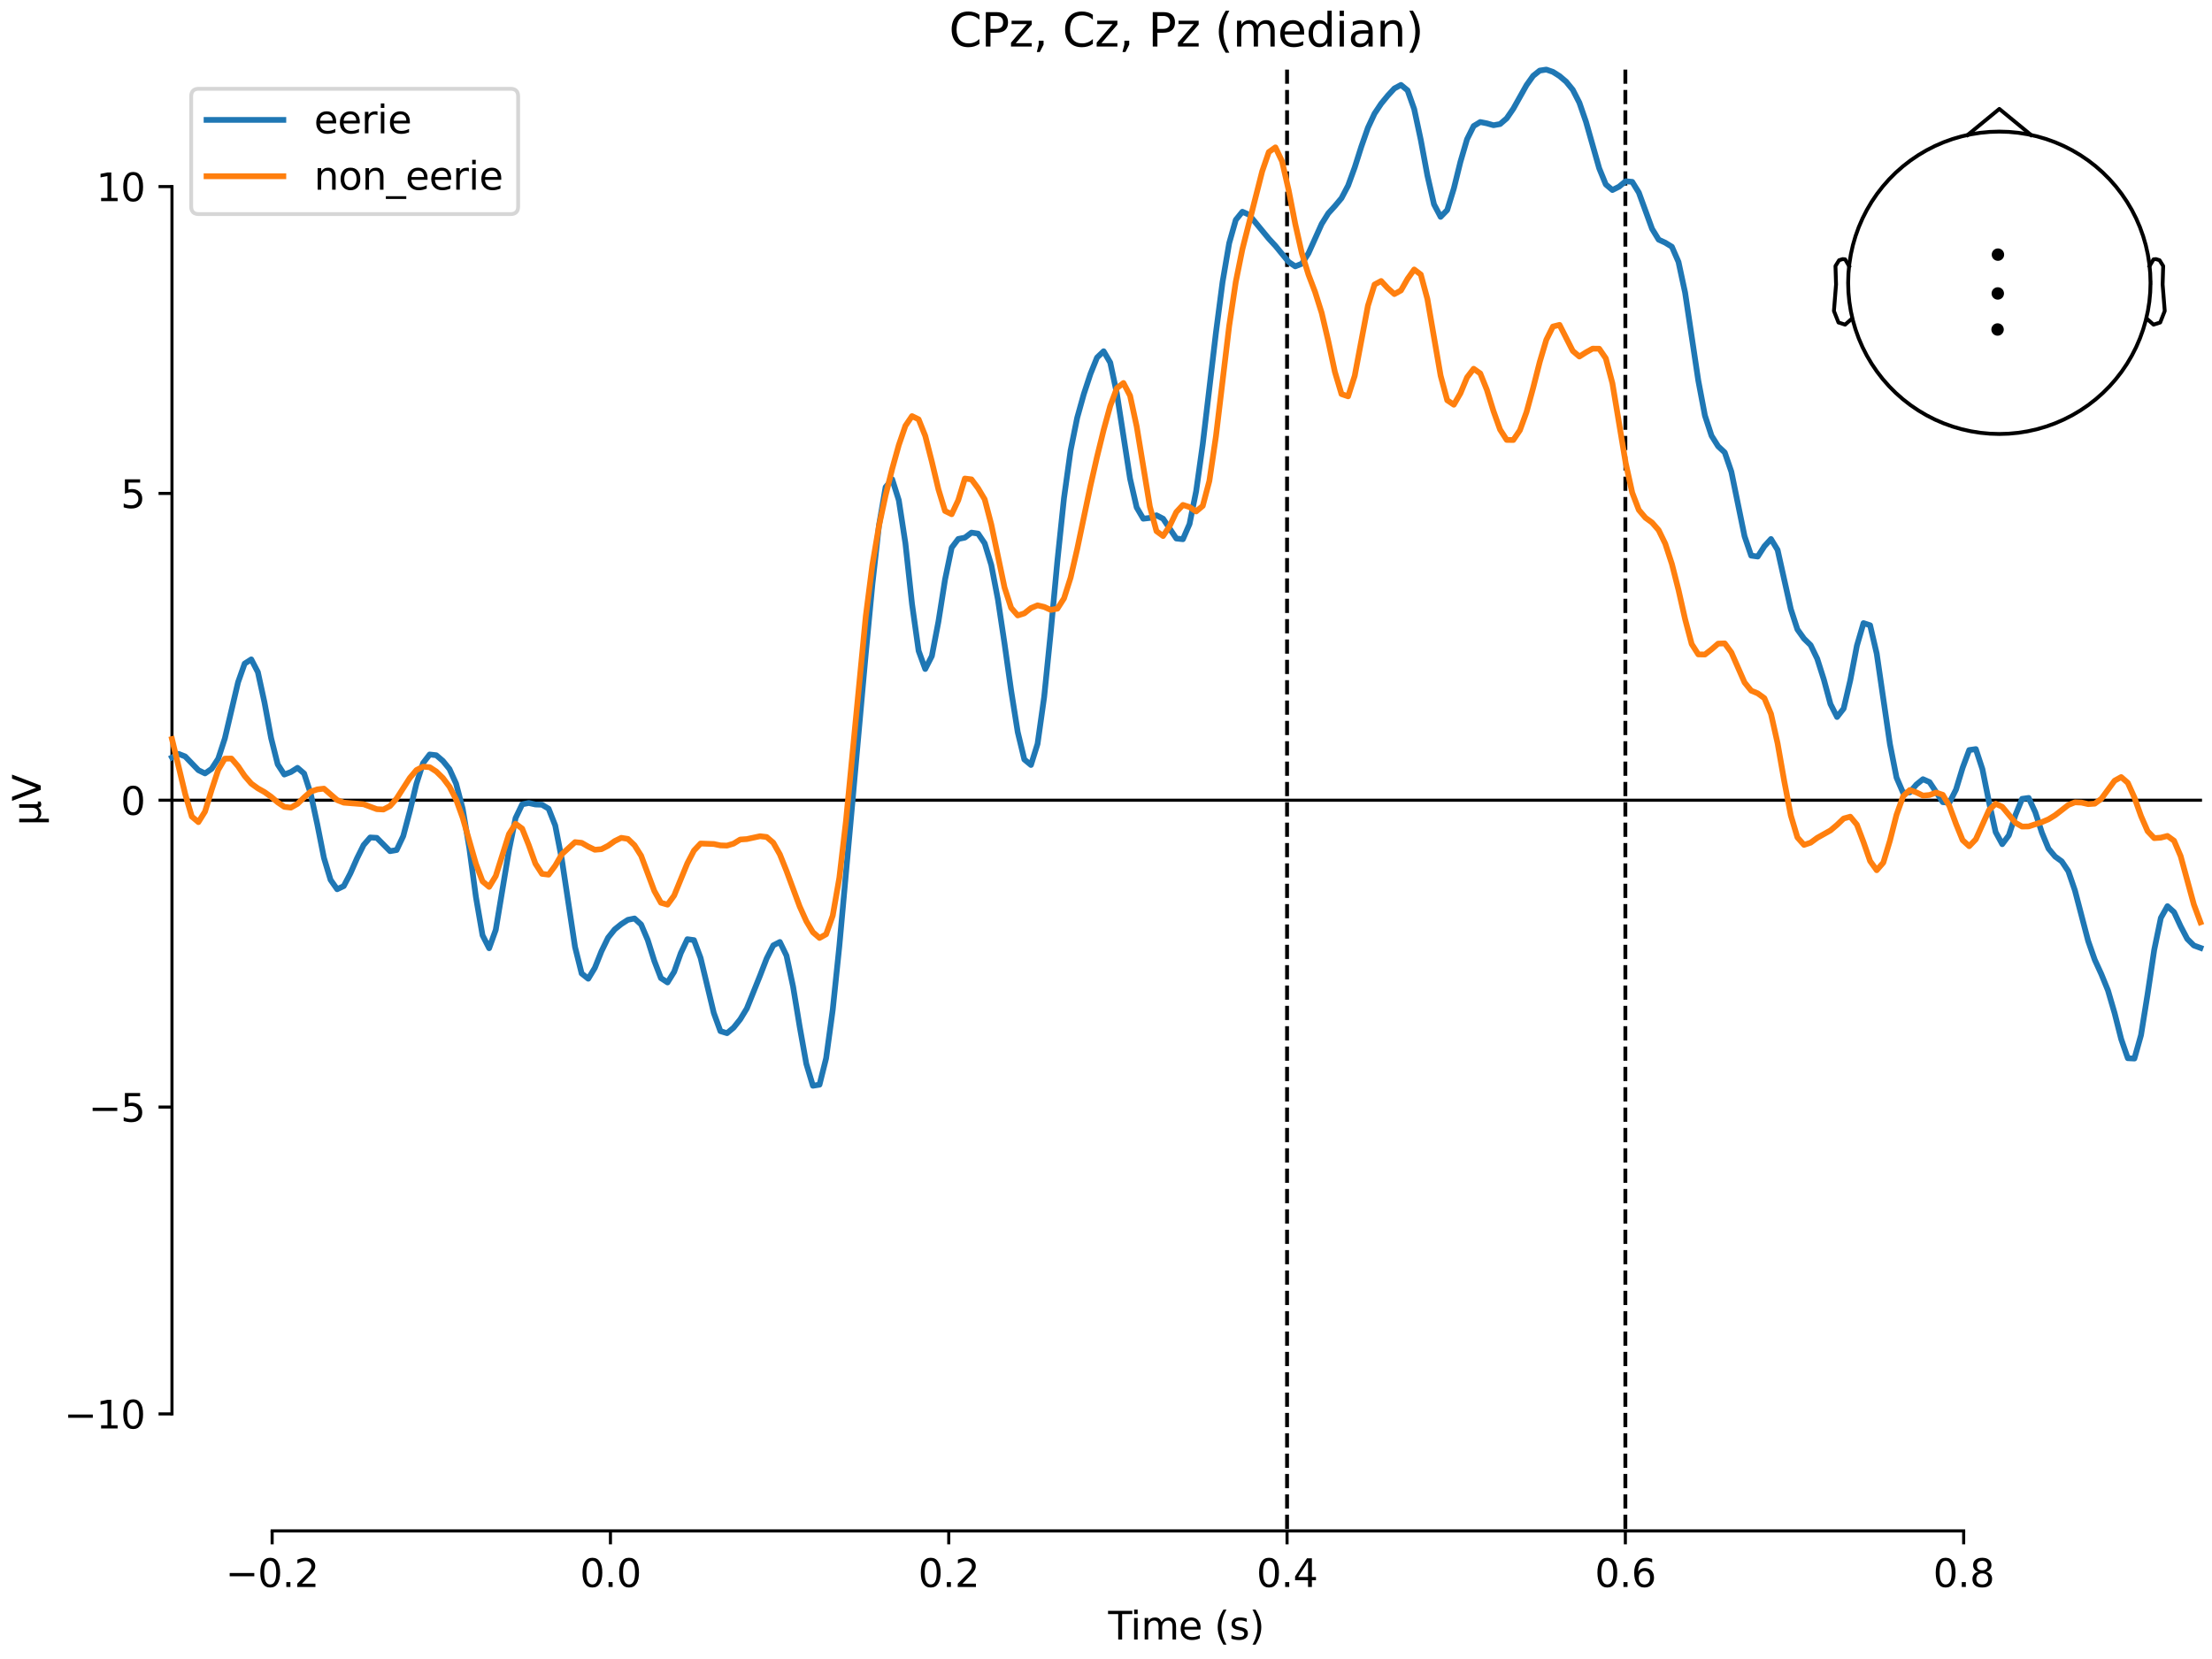 <?xml version="1.0" encoding="utf-8" standalone="no"?>
<!DOCTYPE svg PUBLIC "-//W3C//DTD SVG 1.1//EN"
  "http://www.w3.org/Graphics/SVG/1.1/DTD/svg11.dtd">
<svg xmlns:xlink="http://www.w3.org/1999/xlink" width="576pt" height="432pt" viewBox="0 0 576 432" xmlns="http://www.w3.org/2000/svg" version="1.1">
 <defs>
  <style type="text/css">*{stroke-linejoin: round; stroke-linecap: butt}</style>
 </defs>
 <g id="figure_1">
  <g id="patch_1">
   <path d="M 0 432 
L 576 432 
L 576 0 
L 0 0 
z
" style="fill: #ffffff"/>
  </g>
  <g id="axes_1">
   <g id="patch_2">
    <path d="M 44.783 398.644 
L 573 398.644 
L 573 18.118 
L 44.783 18.118 
L 44.783 398.644 
z
" style="fill: none; opacity: 0"/>
   </g>
   <g id="patch_3">
    <path d="M 44.783 368.178 
L 44.783 48.583 
" style="fill: none; stroke: #000000; stroke-width: 0.8; stroke-linejoin: miter; stroke-linecap: square"/>
   </g>
   <g id="LineCollection_1">
    <path d="M 335.147 18.118 
L 335.147 398.644 
" clip-path="url(#p2400bdf297)" style="fill: none; stroke-dasharray: 3.7,1.6; stroke-dashoffset: 0; stroke: #000000"/>
    <path d="M 423.241 18.118 
L 423.241 398.644 
" clip-path="url(#p2400bdf297)" style="fill: none; stroke-dasharray: 3.7,1.6; stroke-dashoffset: 0; stroke: #000000"/>
   </g>
   <g id="matplotlib.axis_1">
    <g id="xtick_1">
     <g id="line2d_1">
      <defs>
       <path id="m05a3f5a1c8" d="M 0 0 
L 0 3.5 
" style="stroke: #000000; stroke-width: 0.8"/>
      </defs>
      <g>
       <use xlink:href="#m05a3f5a1c8" x="70.867" y="398.644" style="stroke: #000000; stroke-width: 0.8"/>
      </g>
     </g>
     <g id="text_1">
      <!-- −0.2 -->
      <g transform="translate(58.726 413.242) scale(0.1 -0.1)">
       <defs>
        <path id="DejaVuSans-2212" d="M 678 2272 
L 4684 2272 
L 4684 1741 
L 678 1741 
L 678 2272 
z
" transform="scale(0.016)"/>
        <path id="DejaVuSans-30" d="M 2034 4250 
Q 1547 4250 1301 3770 
Q 1056 3291 1056 2328 
Q 1056 1369 1301 889 
Q 1547 409 2034 409 
Q 2525 409 2770 889 
Q 3016 1369 3016 2328 
Q 3016 3291 2770 3770 
Q 2525 4250 2034 4250 
z
M 2034 4750 
Q 2819 4750 3233 4129 
Q 3647 3509 3647 2328 
Q 3647 1150 3233 529 
Q 2819 -91 2034 -91 
Q 1250 -91 836 529 
Q 422 1150 422 2328 
Q 422 3509 836 4129 
Q 1250 4750 2034 4750 
z
" transform="scale(0.016)"/>
        <path id="DejaVuSans-2e" d="M 684 794 
L 1344 794 
L 1344 0 
L 684 0 
L 684 794 
z
" transform="scale(0.016)"/>
        <path id="DejaVuSans-32" d="M 1228 531 
L 3431 531 
L 3431 0 
L 469 0 
L 469 531 
Q 828 903 1448 1529 
Q 2069 2156 2228 2338 
Q 2531 2678 2651 2914 
Q 2772 3150 2772 3378 
Q 2772 3750 2511 3984 
Q 2250 4219 1831 4219 
Q 1534 4219 1204 4116 
Q 875 4013 500 3803 
L 500 4441 
Q 881 4594 1212 4672 
Q 1544 4750 1819 4750 
Q 2544 4750 2975 4387 
Q 3406 4025 3406 3419 
Q 3406 3131 3298 2873 
Q 3191 2616 2906 2266 
Q 2828 2175 2409 1742 
Q 1991 1309 1228 531 
z
" transform="scale(0.016)"/>
       </defs>
       <use xlink:href="#DejaVuSans-2212"/>
       <use xlink:href="#DejaVuSans-30" transform="translate(83.789 0)"/>
       <use xlink:href="#DejaVuSans-2e" transform="translate(147.412 0)"/>
       <use xlink:href="#DejaVuSans-32" transform="translate(179.199 0)"/>
      </g>
     </g>
    </g>
    <g id="xtick_2">
     <g id="line2d_2">
      <g>
       <use xlink:href="#m05a3f5a1c8" x="158.96" y="398.644" style="stroke: #000000; stroke-width: 0.8"/>
      </g>
     </g>
     <g id="text_2">
      <!-- 0.0 -->
      <g transform="translate(151.009 413.242) scale(0.1 -0.1)">
       <use xlink:href="#DejaVuSans-30"/>
       <use xlink:href="#DejaVuSans-2e" transform="translate(63.623 0)"/>
       <use xlink:href="#DejaVuSans-30" transform="translate(95.41 0)"/>
      </g>
     </g>
    </g>
    <g id="xtick_3">
     <g id="line2d_3">
      <g>
       <use xlink:href="#m05a3f5a1c8" x="247.054" y="398.644" style="stroke: #000000; stroke-width: 0.8"/>
      </g>
     </g>
     <g id="text_3">
      <!-- 0.2 -->
      <g transform="translate(239.102 413.242) scale(0.1 -0.1)">
       <use xlink:href="#DejaVuSans-30"/>
       <use xlink:href="#DejaVuSans-2e" transform="translate(63.623 0)"/>
       <use xlink:href="#DejaVuSans-32" transform="translate(95.41 0)"/>
      </g>
     </g>
    </g>
    <g id="xtick_4">
     <g id="line2d_4">
      <g>
       <use xlink:href="#m05a3f5a1c8" x="335.147" y="398.644" style="stroke: #000000; stroke-width: 0.8"/>
      </g>
     </g>
     <g id="text_4">
      <!-- 0.4 -->
      <g transform="translate(327.196 413.242) scale(0.1 -0.1)">
       <defs>
        <path id="DejaVuSans-34" d="M 2419 4116 
L 825 1625 
L 2419 1625 
L 2419 4116 
z
M 2253 4666 
L 3047 4666 
L 3047 1625 
L 3713 1625 
L 3713 1100 
L 3047 1100 
L 3047 0 
L 2419 0 
L 2419 1100 
L 313 1100 
L 313 1709 
L 2253 4666 
z
" transform="scale(0.016)"/>
       </defs>
       <use xlink:href="#DejaVuSans-30"/>
       <use xlink:href="#DejaVuSans-2e" transform="translate(63.623 0)"/>
       <use xlink:href="#DejaVuSans-34" transform="translate(95.41 0)"/>
      </g>
     </g>
    </g>
    <g id="xtick_5">
     <g id="line2d_5">
      <g>
       <use xlink:href="#m05a3f5a1c8" x="423.241" y="398.644" style="stroke: #000000; stroke-width: 0.8"/>
      </g>
     </g>
     <g id="text_5">
      <!-- 0.6 -->
      <g transform="translate(415.289 413.242) scale(0.1 -0.1)">
       <defs>
        <path id="DejaVuSans-36" d="M 2113 2584 
Q 1688 2584 1439 2293 
Q 1191 2003 1191 1497 
Q 1191 994 1439 701 
Q 1688 409 2113 409 
Q 2538 409 2786 701 
Q 3034 994 3034 1497 
Q 3034 2003 2786 2293 
Q 2538 2584 2113 2584 
z
M 3366 4563 
L 3366 3988 
Q 3128 4100 2886 4159 
Q 2644 4219 2406 4219 
Q 1781 4219 1451 3797 
Q 1122 3375 1075 2522 
Q 1259 2794 1537 2939 
Q 1816 3084 2150 3084 
Q 2853 3084 3261 2657 
Q 3669 2231 3669 1497 
Q 3669 778 3244 343 
Q 2819 -91 2113 -91 
Q 1303 -91 875 529 
Q 447 1150 447 2328 
Q 447 3434 972 4092 
Q 1497 4750 2381 4750 
Q 2619 4750 2861 4703 
Q 3103 4656 3366 4563 
z
" transform="scale(0.016)"/>
       </defs>
       <use xlink:href="#DejaVuSans-30"/>
       <use xlink:href="#DejaVuSans-2e" transform="translate(63.623 0)"/>
       <use xlink:href="#DejaVuSans-36" transform="translate(95.41 0)"/>
      </g>
     </g>
    </g>
    <g id="xtick_6">
     <g id="line2d_6">
      <g>
       <use xlink:href="#m05a3f5a1c8" x="511.334" y="398.644" style="stroke: #000000; stroke-width: 0.8"/>
      </g>
     </g>
     <g id="text_6">
      <!-- 0.8 -->
      <g transform="translate(503.383 413.242) scale(0.1 -0.1)">
       <defs>
        <path id="DejaVuSans-38" d="M 2034 2216 
Q 1584 2216 1326 1975 
Q 1069 1734 1069 1313 
Q 1069 891 1326 650 
Q 1584 409 2034 409 
Q 2484 409 2743 651 
Q 3003 894 3003 1313 
Q 3003 1734 2745 1975 
Q 2488 2216 2034 2216 
z
M 1403 2484 
Q 997 2584 770 2862 
Q 544 3141 544 3541 
Q 544 4100 942 4425 
Q 1341 4750 2034 4750 
Q 2731 4750 3128 4425 
Q 3525 4100 3525 3541 
Q 3525 3141 3298 2862 
Q 3072 2584 2669 2484 
Q 3125 2378 3379 2068 
Q 3634 1759 3634 1313 
Q 3634 634 3220 271 
Q 2806 -91 2034 -91 
Q 1263 -91 848 271 
Q 434 634 434 1313 
Q 434 1759 690 2068 
Q 947 2378 1403 2484 
z
M 1172 3481 
Q 1172 3119 1398 2916 
Q 1625 2713 2034 2713 
Q 2441 2713 2670 2916 
Q 2900 3119 2900 3481 
Q 2900 3844 2670 4047 
Q 2441 4250 2034 4250 
Q 1625 4250 1398 4047 
Q 1172 3844 1172 3481 
z
" transform="scale(0.016)"/>
       </defs>
       <use xlink:href="#DejaVuSans-30"/>
       <use xlink:href="#DejaVuSans-2e" transform="translate(63.623 0)"/>
       <use xlink:href="#DejaVuSans-38" transform="translate(95.41 0)"/>
      </g>
     </g>
    </g>
    <g id="text_7">
     <!-- Time (s) -->
     <g transform="translate(288.562 426.92) scale(0.1 -0.1)">
      <defs>
       <path id="DejaVuSans-54" d="M -19 4666 
L 3928 4666 
L 3928 4134 
L 2272 4134 
L 2272 0 
L 1638 0 
L 1638 4134 
L -19 4134 
L -19 4666 
z
" transform="scale(0.016)"/>
       <path id="DejaVuSans-69" d="M 603 3500 
L 1178 3500 
L 1178 0 
L 603 0 
L 603 3500 
z
M 603 4863 
L 1178 4863 
L 1178 4134 
L 603 4134 
L 603 4863 
z
" transform="scale(0.016)"/>
       <path id="DejaVuSans-6d" d="M 3328 2828 
Q 3544 3216 3844 3400 
Q 4144 3584 4550 3584 
Q 5097 3584 5394 3201 
Q 5691 2819 5691 2113 
L 5691 0 
L 5113 0 
L 5113 2094 
Q 5113 2597 4934 2840 
Q 4756 3084 4391 3084 
Q 3944 3084 3684 2787 
Q 3425 2491 3425 1978 
L 3425 0 
L 2847 0 
L 2847 2094 
Q 2847 2600 2669 2842 
Q 2491 3084 2119 3084 
Q 1678 3084 1418 2786 
Q 1159 2488 1159 1978 
L 1159 0 
L 581 0 
L 581 3500 
L 1159 3500 
L 1159 2956 
Q 1356 3278 1631 3431 
Q 1906 3584 2284 3584 
Q 2666 3584 2933 3390 
Q 3200 3197 3328 2828 
z
" transform="scale(0.016)"/>
       <path id="DejaVuSans-65" d="M 3597 1894 
L 3597 1613 
L 953 1613 
Q 991 1019 1311 708 
Q 1631 397 2203 397 
Q 2534 397 2845 478 
Q 3156 559 3463 722 
L 3463 178 
Q 3153 47 2828 -22 
Q 2503 -91 2169 -91 
Q 1331 -91 842 396 
Q 353 884 353 1716 
Q 353 2575 817 3079 
Q 1281 3584 2069 3584 
Q 2775 3584 3186 3129 
Q 3597 2675 3597 1894 
z
M 3022 2063 
Q 3016 2534 2758 2815 
Q 2500 3097 2075 3097 
Q 1594 3097 1305 2825 
Q 1016 2553 972 2059 
L 3022 2063 
z
" transform="scale(0.016)"/>
       <path id="DejaVuSans-20" transform="scale(0.016)"/>
       <path id="DejaVuSans-28" d="M 1984 4856 
Q 1566 4138 1362 3434 
Q 1159 2731 1159 2009 
Q 1159 1288 1364 580 
Q 1569 -128 1984 -844 
L 1484 -844 
Q 1016 -109 783 600 
Q 550 1309 550 2009 
Q 550 2706 781 3412 
Q 1013 4119 1484 4856 
L 1984 4856 
z
" transform="scale(0.016)"/>
       <path id="DejaVuSans-73" d="M 2834 3397 
L 2834 2853 
Q 2591 2978 2328 3040 
Q 2066 3103 1784 3103 
Q 1356 3103 1142 2972 
Q 928 2841 928 2578 
Q 928 2378 1081 2264 
Q 1234 2150 1697 2047 
L 1894 2003 
Q 2506 1872 2764 1633 
Q 3022 1394 3022 966 
Q 3022 478 2636 193 
Q 2250 -91 1575 -91 
Q 1294 -91 989 -36 
Q 684 19 347 128 
L 347 722 
Q 666 556 975 473 
Q 1284 391 1588 391 
Q 1994 391 2212 530 
Q 2431 669 2431 922 
Q 2431 1156 2273 1281 
Q 2116 1406 1581 1522 
L 1381 1569 
Q 847 1681 609 1914 
Q 372 2147 372 2553 
Q 372 3047 722 3315 
Q 1072 3584 1716 3584 
Q 2034 3584 2315 3537 
Q 2597 3491 2834 3397 
z
" transform="scale(0.016)"/>
       <path id="DejaVuSans-29" d="M 513 4856 
L 1013 4856 
Q 1481 4119 1714 3412 
Q 1947 2706 1947 2009 
Q 1947 1309 1714 600 
Q 1481 -109 1013 -844 
L 513 -844 
Q 928 -128 1133 580 
Q 1338 1288 1338 2009 
Q 1338 2731 1133 3434 
Q 928 4138 513 4856 
z
" transform="scale(0.016)"/>
      </defs>
      <use xlink:href="#DejaVuSans-54"/>
      <use xlink:href="#DejaVuSans-69" transform="translate(57.959 0)"/>
      <use xlink:href="#DejaVuSans-6d" transform="translate(85.742 0)"/>
      <use xlink:href="#DejaVuSans-65" transform="translate(183.154 0)"/>
      <use xlink:href="#DejaVuSans-20" transform="translate(244.678 0)"/>
      <use xlink:href="#DejaVuSans-28" transform="translate(276.465 0)"/>
      <use xlink:href="#DejaVuSans-73" transform="translate(315.479 0)"/>
      <use xlink:href="#DejaVuSans-29" transform="translate(367.578 0)"/>
     </g>
    </g>
   </g>
   <g id="matplotlib.axis_2">
    <g id="ytick_1">
     <g id="line2d_7">
      <defs>
       <path id="m4833d0dbc3" d="M 0 0 
L -3.5 0 
" style="stroke: #000000; stroke-width: 0.8"/>
      </defs>
      <g>
       <use xlink:href="#m4833d0dbc3" x="44.783" y="368.178" style="stroke: #000000; stroke-width: 0.8"/>
      </g>
     </g>
     <g id="text_8">
      <!-- −10 -->
      <g transform="translate(16.678 371.978) scale(0.1 -0.1)">
       <defs>
        <path id="DejaVuSans-31" d="M 794 531 
L 1825 531 
L 1825 4091 
L 703 3866 
L 703 4441 
L 1819 4666 
L 2450 4666 
L 2450 531 
L 3481 531 
L 3481 0 
L 794 0 
L 794 531 
z
" transform="scale(0.016)"/>
       </defs>
       <use xlink:href="#DejaVuSans-2212"/>
       <use xlink:href="#DejaVuSans-31" transform="translate(83.789 0)"/>
       <use xlink:href="#DejaVuSans-30" transform="translate(147.412 0)"/>
      </g>
     </g>
    </g>
    <g id="ytick_2">
     <g id="line2d_8">
      <g>
       <use xlink:href="#m4833d0dbc3" x="44.783" y="288.28" style="stroke: #000000; stroke-width: 0.8"/>
      </g>
     </g>
     <g id="text_9">
      <!-- −5 -->
      <g transform="translate(23.041 292.079) scale(0.1 -0.1)">
       <defs>
        <path id="DejaVuSans-35" d="M 691 4666 
L 3169 4666 
L 3169 4134 
L 1269 4134 
L 1269 2991 
Q 1406 3038 1543 3061 
Q 1681 3084 1819 3084 
Q 2600 3084 3056 2656 
Q 3513 2228 3513 1497 
Q 3513 744 3044 326 
Q 2575 -91 1722 -91 
Q 1428 -91 1123 -41 
Q 819 9 494 109 
L 494 744 
Q 775 591 1075 516 
Q 1375 441 1709 441 
Q 2250 441 2565 725 
Q 2881 1009 2881 1497 
Q 2881 1984 2565 2268 
Q 2250 2553 1709 2553 
Q 1456 2553 1204 2497 
Q 953 2441 691 2322 
L 691 4666 
z
" transform="scale(0.016)"/>
       </defs>
       <use xlink:href="#DejaVuSans-2212"/>
       <use xlink:href="#DejaVuSans-35" transform="translate(83.789 0)"/>
      </g>
     </g>
    </g>
    <g id="ytick_3">
     <g id="line2d_9">
      <g>
       <use xlink:href="#m4833d0dbc3" x="44.783" y="208.381" style="stroke: #000000; stroke-width: 0.8"/>
      </g>
     </g>
     <g id="text_10">
      <!-- 0 -->
      <g transform="translate(31.421 212.18) scale(0.1 -0.1)">
       <use xlink:href="#DejaVuSans-30"/>
      </g>
     </g>
    </g>
    <g id="ytick_4">
     <g id="line2d_10">
      <g>
       <use xlink:href="#m4833d0dbc3" x="44.783" y="128.482" style="stroke: #000000; stroke-width: 0.8"/>
      </g>
     </g>
     <g id="text_11">
      <!-- 5 -->
      <g transform="translate(31.421 132.281) scale(0.1 -0.1)">
       <use xlink:href="#DejaVuSans-35"/>
      </g>
     </g>
    </g>
    <g id="ytick_5">
     <g id="line2d_11">
      <g>
       <use xlink:href="#m4833d0dbc3" x="44.783" y="48.583" style="stroke: #000000; stroke-width: 0.8"/>
      </g>
     </g>
     <g id="text_12">
      <!-- 10 -->
      <g transform="translate(25.058 52.383) scale(0.1 -0.1)">
       <use xlink:href="#DejaVuSans-31"/>
       <use xlink:href="#DejaVuSans-30" transform="translate(63.623 0)"/>
      </g>
     </g>
    </g>
    <g id="text_13">
     <!-- µV -->
     <g transform="translate(10.599 214.982) rotate(-90) scale(0.1 -0.1)">
      <defs>
       <path id="DejaVuSans-b5" d="M 544 -1331 
L 544 3500 
L 1119 3500 
L 1119 1325 
Q 1119 872 1334 640 
Q 1550 409 1972 409 
Q 2434 409 2667 671 
Q 2900 934 2900 1459 
L 2900 3500 
L 3475 3500 
L 3475 806 
Q 3475 619 3529 530 
Q 3584 441 3700 441 
Q 3728 441 3778 458 
Q 3828 475 3916 513 
L 3916 50 
Q 3788 -22 3673 -56 
Q 3559 -91 3450 -91 
Q 3234 -91 3106 31 
Q 2978 153 2931 403 
Q 2775 156 2548 32 
Q 2322 -91 2016 -91 
Q 1697 -91 1473 31 
Q 1250 153 1119 397 
L 1119 -1331 
L 544 -1331 
z
" transform="scale(0.016)"/>
       <path id="DejaVuSans-56" d="M 1831 0 
L 50 4666 
L 709 4666 
L 2188 738 
L 3669 4666 
L 4325 4666 
L 2547 0 
L 1831 0 
z
" transform="scale(0.016)"/>
      </defs>
      <use xlink:href="#DejaVuSans-b5"/>
      <use xlink:href="#DejaVuSans-56" transform="translate(63.623 0)"/>
     </g>
    </g>
   </g>
   <g id="patch_4">
    <path d="M 70.867 398.644 
L 511.334 398.644 
" style="fill: none; stroke: #000000; stroke-width: 0.8; stroke-linejoin: miter; stroke-linecap: square"/>
   </g>
   <g id="patch_5">
    <path d="M 44.783 208.381 
L 573 208.381 
" style="fill: none; stroke: #000000; stroke-width: 0.8; stroke-linejoin: miter; stroke-linecap: square"/>
   </g>
   <g id="text_14">
    <!-- CPz, Cz, Pz (median) -->
    <g transform="translate(247.121 12.118) scale(0.12 -0.12)">
     <defs>
      <path id="DejaVuSans-43" d="M 4122 4306 
L 4122 3641 
Q 3803 3938 3442 4084 
Q 3081 4231 2675 4231 
Q 1875 4231 1450 3742 
Q 1025 3253 1025 2328 
Q 1025 1406 1450 917 
Q 1875 428 2675 428 
Q 3081 428 3442 575 
Q 3803 722 4122 1019 
L 4122 359 
Q 3791 134 3420 21 
Q 3050 -91 2638 -91 
Q 1578 -91 968 557 
Q 359 1206 359 2328 
Q 359 3453 968 4101 
Q 1578 4750 2638 4750 
Q 3056 4750 3426 4639 
Q 3797 4528 4122 4306 
z
" transform="scale(0.016)"/>
      <path id="DejaVuSans-50" d="M 1259 4147 
L 1259 2394 
L 2053 2394 
Q 2494 2394 2734 2622 
Q 2975 2850 2975 3272 
Q 2975 3691 2734 3919 
Q 2494 4147 2053 4147 
L 1259 4147 
z
M 628 4666 
L 2053 4666 
Q 2838 4666 3239 4311 
Q 3641 3956 3641 3272 
Q 3641 2581 3239 2228 
Q 2838 1875 2053 1875 
L 1259 1875 
L 1259 0 
L 628 0 
L 628 4666 
z
" transform="scale(0.016)"/>
      <path id="DejaVuSans-7a" d="M 353 3500 
L 3084 3500 
L 3084 2975 
L 922 459 
L 3084 459 
L 3084 0 
L 275 0 
L 275 525 
L 2438 3041 
L 353 3041 
L 353 3500 
z
" transform="scale(0.016)"/>
      <path id="DejaVuSans-2c" d="M 750 794 
L 1409 794 
L 1409 256 
L 897 -744 
L 494 -744 
L 750 256 
L 750 794 
z
" transform="scale(0.016)"/>
      <path id="DejaVuSans-64" d="M 2906 2969 
L 2906 4863 
L 3481 4863 
L 3481 0 
L 2906 0 
L 2906 525 
Q 2725 213 2448 61 
Q 2172 -91 1784 -91 
Q 1150 -91 751 415 
Q 353 922 353 1747 
Q 353 2572 751 3078 
Q 1150 3584 1784 3584 
Q 2172 3584 2448 3432 
Q 2725 3281 2906 2969 
z
M 947 1747 
Q 947 1113 1208 752 
Q 1469 391 1925 391 
Q 2381 391 2643 752 
Q 2906 1113 2906 1747 
Q 2906 2381 2643 2742 
Q 2381 3103 1925 3103 
Q 1469 3103 1208 2742 
Q 947 2381 947 1747 
z
" transform="scale(0.016)"/>
      <path id="DejaVuSans-61" d="M 2194 1759 
Q 1497 1759 1228 1600 
Q 959 1441 959 1056 
Q 959 750 1161 570 
Q 1363 391 1709 391 
Q 2188 391 2477 730 
Q 2766 1069 2766 1631 
L 2766 1759 
L 2194 1759 
z
M 3341 1997 
L 3341 0 
L 2766 0 
L 2766 531 
Q 2569 213 2275 61 
Q 1981 -91 1556 -91 
Q 1019 -91 701 211 
Q 384 513 384 1019 
Q 384 1609 779 1909 
Q 1175 2209 1959 2209 
L 2766 2209 
L 2766 2266 
Q 2766 2663 2505 2880 
Q 2244 3097 1772 3097 
Q 1472 3097 1187 3025 
Q 903 2953 641 2809 
L 641 3341 
Q 956 3463 1253 3523 
Q 1550 3584 1831 3584 
Q 2591 3584 2966 3190 
Q 3341 2797 3341 1997 
z
" transform="scale(0.016)"/>
      <path id="DejaVuSans-6e" d="M 3513 2113 
L 3513 0 
L 2938 0 
L 2938 2094 
Q 2938 2591 2744 2837 
Q 2550 3084 2163 3084 
Q 1697 3084 1428 2787 
Q 1159 2491 1159 1978 
L 1159 0 
L 581 0 
L 581 3500 
L 1159 3500 
L 1159 2956 
Q 1366 3272 1645 3428 
Q 1925 3584 2291 3584 
Q 2894 3584 3203 3211 
Q 3513 2838 3513 2113 
z
" transform="scale(0.016)"/>
     </defs>
     <use xlink:href="#DejaVuSans-43"/>
     <use xlink:href="#DejaVuSans-50" transform="translate(69.824 0)"/>
     <use xlink:href="#DejaVuSans-7a" transform="translate(130.127 0)"/>
     <use xlink:href="#DejaVuSans-2c" transform="translate(182.617 0)"/>
     <use xlink:href="#DejaVuSans-20" transform="translate(214.404 0)"/>
     <use xlink:href="#DejaVuSans-43" transform="translate(246.191 0)"/>
     <use xlink:href="#DejaVuSans-7a" transform="translate(316.016 0)"/>
     <use xlink:href="#DejaVuSans-2c" transform="translate(368.506 0)"/>
     <use xlink:href="#DejaVuSans-20" transform="translate(400.293 0)"/>
     <use xlink:href="#DejaVuSans-50" transform="translate(432.08 0)"/>
     <use xlink:href="#DejaVuSans-7a" transform="translate(492.383 0)"/>
     <use xlink:href="#DejaVuSans-20" transform="translate(544.873 0)"/>
     <use xlink:href="#DejaVuSans-28" transform="translate(576.66 0)"/>
     <use xlink:href="#DejaVuSans-6d" transform="translate(615.674 0)"/>
     <use xlink:href="#DejaVuSans-65" transform="translate(713.086 0)"/>
     <use xlink:href="#DejaVuSans-64" transform="translate(774.609 0)"/>
     <use xlink:href="#DejaVuSans-69" transform="translate(838.086 0)"/>
     <use xlink:href="#DejaVuSans-61" transform="translate(865.869 0)"/>
     <use xlink:href="#DejaVuSans-6e" transform="translate(927.148 0)"/>
     <use xlink:href="#DejaVuSans-29" transform="translate(990.527 0)"/>
    </g>
   </g>
   <g id="legend_1">
    <g id="patch_6">
     <path d="M 51.783 55.753 
L 132.925 55.753 
Q 134.925 55.753 134.925 53.753 
L 134.925 25.118 
Q 134.925 23.118 132.925 23.118 
L 51.783 23.118 
Q 49.783 23.118 49.783 25.118 
L 49.783 53.753 
Q 49.783 55.753 51.783 55.753 
z
" style="fill: #ffffff; opacity: 0.8; stroke: #cccccc; stroke-linejoin: miter"/>
    </g>
    <g id="line2d_12">
     <path d="M 53.783 31.217 
L 63.783 31.217 
L 73.783 31.217 
" style="fill: none; stroke: #1f77b4; stroke-width: 1.5; stroke-linecap: square"/>
    </g>
    <g id="text_15">
     <!-- eerie -->
     <g transform="translate(81.783 34.717) scale(0.1 -0.1)">
      <defs>
       <path id="DejaVuSans-72" d="M 2631 2963 
Q 2534 3019 2420 3045 
Q 2306 3072 2169 3072 
Q 1681 3072 1420 2755 
Q 1159 2438 1159 1844 
L 1159 0 
L 581 0 
L 581 3500 
L 1159 3500 
L 1159 2956 
Q 1341 3275 1631 3429 
Q 1922 3584 2338 3584 
Q 2397 3584 2469 3576 
Q 2541 3569 2628 3553 
L 2631 2963 
z
" transform="scale(0.016)"/>
      </defs>
      <use xlink:href="#DejaVuSans-65"/>
      <use xlink:href="#DejaVuSans-65" transform="translate(61.523 0)"/>
      <use xlink:href="#DejaVuSans-72" transform="translate(123.047 0)"/>
      <use xlink:href="#DejaVuSans-69" transform="translate(164.16 0)"/>
      <use xlink:href="#DejaVuSans-65" transform="translate(191.943 0)"/>
     </g>
    </g>
    <g id="line2d_13">
     <path d="M 53.783 45.895 
L 63.783 45.895 
L 73.783 45.895 
" style="fill: none; stroke: #ff7f0e; stroke-width: 1.5; stroke-linecap: square"/>
    </g>
    <g id="text_16">
     <!-- non_eerie -->
     <g transform="translate(81.783 49.395) scale(0.1 -0.1)">
      <defs>
       <path id="DejaVuSans-6f" d="M 1959 3097 
Q 1497 3097 1228 2736 
Q 959 2375 959 1747 
Q 959 1119 1226 758 
Q 1494 397 1959 397 
Q 2419 397 2687 759 
Q 2956 1122 2956 1747 
Q 2956 2369 2687 2733 
Q 2419 3097 1959 3097 
z
M 1959 3584 
Q 2709 3584 3137 3096 
Q 3566 2609 3566 1747 
Q 3566 888 3137 398 
Q 2709 -91 1959 -91 
Q 1206 -91 779 398 
Q 353 888 353 1747 
Q 353 2609 779 3096 
Q 1206 3584 1959 3584 
z
" transform="scale(0.016)"/>
       <path id="DejaVuSans-5f" d="M 3263 -1063 
L 3263 -1509 
L -63 -1509 
L -63 -1063 
L 3263 -1063 
z
" transform="scale(0.016)"/>
      </defs>
      <use xlink:href="#DejaVuSans-6e"/>
      <use xlink:href="#DejaVuSans-6f" transform="translate(63.379 0)"/>
      <use xlink:href="#DejaVuSans-6e" transform="translate(124.561 0)"/>
      <use xlink:href="#DejaVuSans-5f" transform="translate(187.939 0)"/>
      <use xlink:href="#DejaVuSans-65" transform="translate(237.939 0)"/>
      <use xlink:href="#DejaVuSans-65" transform="translate(299.463 0)"/>
      <use xlink:href="#DejaVuSans-72" transform="translate(360.986 0)"/>
      <use xlink:href="#DejaVuSans-69" transform="translate(402.1 0)"/>
      <use xlink:href="#DejaVuSans-65" transform="translate(429.883 0)"/>
     </g>
    </g>
   </g>
   <g id="line2d_14">
    <path d="M 44.783 197.243 
L 46.504 196.305 
L 48.224 196.983 
L 51.665 200.552 
L 53.386 201.393 
L 55.107 200.202 
L 56.827 197.554 
L 58.548 192.291 
L 61.989 177.656 
L 63.709 172.798 
L 65.43 171.702 
L 67.151 175.019 
L 68.871 182.908 
L 70.592 192.171 
L 72.312 199.029 
L 74.033 201.686 
L 75.753 201.024 
L 77.474 199.938 
L 79.195 201.42 
L 80.915 206.71 
L 82.636 214.717 
L 84.356 223.401 
L 86.077 229.109 
L 87.797 231.557 
L 89.518 230.729 
L 91.239 227.43 
L 92.959 223.522 
L 94.68 220.048 
L 96.4 218.076 
L 98.121 218.172 
L 101.562 221.642 
L 103.283 221.344 
L 105.003 217.708 
L 106.724 211.224 
L 108.444 204.063 
L 110.165 198.708 
L 111.886 196.465 
L 113.606 196.663 
L 115.327 198.139 
L 117.047 200.254 
L 118.768 204.066 
L 120.488 210.62 
L 122.209 220.837 
L 123.93 233.585 
L 125.65 243.54 
L 127.371 246.917 
L 129.091 242.139 
L 132.532 221.422 
L 134.253 213.023 
L 135.974 209.444 
L 137.694 209.096 
L 139.415 209.482 
L 141.135 209.548 
L 142.856 210.58 
L 144.576 214.943 
L 146.297 223.768 
L 149.738 246.6 
L 151.459 253.494 
L 153.179 254.858 
L 154.9 252.02 
L 156.62 247.713 
L 158.341 244.178 
L 160.062 242.017 
L 161.782 240.63 
L 163.503 239.521 
L 165.223 239.167 
L 166.944 240.731 
L 168.664 244.772 
L 170.385 250.236 
L 172.106 254.702 
L 173.826 255.826 
L 175.547 253.056 
L 177.267 248.218 
L 178.988 244.572 
L 180.709 244.807 
L 182.429 249.434 
L 185.87 263.774 
L 187.591 268.504 
L 189.311 269.037 
L 191.032 267.596 
L 192.753 265.432 
L 194.473 262.601 
L 197.914 254.048 
L 199.635 249.587 
L 201.355 246.174 
L 203.076 245.289 
L 204.797 248.842 
L 206.517 256.905 
L 208.238 267.354 
L 209.958 277.002 
L 211.679 282.73 
L 213.399 282.447 
L 215.12 275.569 
L 216.841 262.957 
L 218.561 246.376 
L 222.002 208.482 
L 225.443 170.205 
L 227.164 152.169 
L 228.885 136.819 
L 230.605 126.853 
L 232.326 124.805 
L 234.046 130.255 
L 235.767 141.46 
L 237.488 157.275 
L 239.208 169.483 
L 240.929 174.205 
L 242.649 170.841 
L 244.37 161.842 
L 246.09 150.91 
L 247.811 142.621 
L 249.532 140.344 
L 251.252 139.995 
L 252.973 138.693 
L 254.693 138.952 
L 256.414 141.487 
L 258.134 147.142 
L 259.855 156.115 
L 261.576 167.574 
L 263.296 179.815 
L 265.017 190.643 
L 266.737 197.77 
L 268.458 199.197 
L 270.178 193.707 
L 271.899 181.49 
L 273.62 164.513 
L 275.34 146.105 
L 277.061 129.698 
L 278.781 117.287 
L 280.502 108.77 
L 282.222 102.62 
L 283.943 97.388 
L 285.664 93.106 
L 287.384 91.462 
L 289.105 94.416 
L 290.825 102.456 
L 294.267 124.652 
L 295.987 132.132 
L 297.708 135.069 
L 299.428 134.865 
L 301.149 134.183 
L 302.869 135.07 
L 306.311 140.225 
L 308.031 140.412 
L 309.752 136.447 
L 311.472 127.914 
L 313.193 115.661 
L 316.634 86.568 
L 318.355 73.41 
L 320.075 63.33 
L 321.796 57.262 
L 323.516 55.138 
L 325.237 55.902 
L 330.399 62.156 
L 332.119 64.015 
L 335.56 68.206 
L 337.281 69.355 
L 339.001 68.668 
L 340.722 65.971 
L 344.163 58.308 
L 345.884 55.548 
L 347.604 53.656 
L 349.325 51.595 
L 351.046 48.319 
L 352.766 43.592 
L 354.487 38.18 
L 356.207 33.26 
L 357.928 29.578 
L 359.648 26.998 
L 361.369 24.899 
L 363.09 23.034 
L 364.81 22.113 
L 366.531 23.531 
L 368.251 28.395 
L 369.972 36.444 
L 371.692 45.705 
L 373.413 53.207 
L 375.134 56.467 
L 376.854 54.69 
L 378.575 49.09 
L 380.295 42.136 
L 382.016 36.262 
L 383.736 32.817 
L 385.457 31.775 
L 387.178 32.121 
L 388.898 32.611 
L 390.619 32.304 
L 392.339 30.824 
L 394.06 28.317 
L 397.501 22.177 
L 399.222 19.756 
L 400.942 18.379 
L 402.663 18.118 
L 404.383 18.716 
L 406.104 19.808 
L 407.825 21.266 
L 409.545 23.373 
L 411.266 26.736 
L 412.986 31.709 
L 416.427 43.82 
L 418.148 48.029 
L 419.869 49.484 
L 421.589 48.617 
L 423.31 47.199 
L 425.03 47.352 
L 426.751 50.148 
L 430.192 59.578 
L 431.913 62.401 
L 433.633 63.196 
L 435.354 64.251 
L 437.074 68.202 
L 438.795 76.186 
L 442.236 99.117 
L 443.957 108.212 
L 445.677 113.457 
L 447.398 116.212 
L 449.118 117.819 
L 450.839 122.822 
L 454.28 139.644 
L 456.001 144.682 
L 457.721 144.924 
L 459.442 142.245 
L 461.162 140.357 
L 462.883 143.198 
L 466.324 158.603 
L 468.045 163.902 
L 469.765 166.307 
L 471.486 167.989 
L 473.206 171.547 
L 474.927 176.961 
L 476.648 183.334 
L 478.368 186.707 
L 480.089 184.501 
L 481.809 177.143 
L 483.53 168.148 
L 485.25 162.257 
L 486.971 162.823 
L 488.692 170.193 
L 492.133 193.745 
L 493.853 202.483 
L 495.574 206.465 
L 497.294 206.33 
L 499.015 204.299 
L 500.736 202.901 
L 502.456 203.663 
L 505.897 208.882 
L 507.618 209.022 
L 509.338 205.608 
L 511.059 199.939 
L 512.78 195.312 
L 514.5 195.062 
L 516.221 200.297 
L 517.941 208.914 
L 519.662 216.674 
L 521.382 219.82 
L 523.103 217.505 
L 524.824 212.216 
L 526.544 208.015 
L 528.265 207.778 
L 529.985 211.51 
L 531.706 216.813 
L 533.427 220.977 
L 535.147 223.046 
L 536.868 224.289 
L 538.588 226.856 
L 540.309 231.879 
L 543.75 245.015 
L 545.471 249.929 
L 547.191 253.682 
L 548.912 257.909 
L 550.632 263.792 
L 552.353 270.58 
L 554.073 275.556 
L 555.794 275.642 
L 557.515 269.538 
L 559.235 258.833 
L 560.956 247.341 
L 562.676 239.034 
L 564.397 235.964 
L 566.117 237.513 
L 567.838 241.201 
L 569.559 244.493 
L 571.279 246.203 
L 573 246.832 
L 573 246.832 
" style="fill: none; stroke: #1f77b4; stroke-width: 1.5; stroke-linecap: square"/>
   </g>
   <g id="line2d_15">
    <path d="M 44.783 192.44 
L 48.224 206.751 
L 49.945 212.628 
L 51.665 214.081 
L 53.386 211.333 
L 55.107 205.679 
L 56.827 200.462 
L 58.548 197.553 
L 60.268 197.526 
L 61.989 199.521 
L 63.709 202.057 
L 65.43 204.044 
L 67.151 205.282 
L 68.871 206.251 
L 70.592 207.46 
L 72.312 208.93 
L 74.033 210.1 
L 75.753 210.3 
L 77.474 209.324 
L 79.195 207.639 
L 80.915 206.133 
L 82.636 205.558 
L 84.356 205.361 
L 87.797 208.334 
L 89.518 209.011 
L 94.68 209.419 
L 98.121 210.701 
L 99.841 210.792 
L 101.562 209.892 
L 103.283 207.924 
L 106.724 202.558 
L 108.444 200.519 
L 110.165 199.639 
L 111.886 199.775 
L 113.606 200.891 
L 115.327 202.571 
L 117.047 204.848 
L 118.768 208.19 
L 120.488 212.968 
L 123.93 224.935 
L 125.65 229.493 
L 127.371 230.942 
L 129.091 228.118 
L 132.532 217.195 
L 134.253 214.491 
L 135.974 215.765 
L 137.694 220.074 
L 139.415 224.877 
L 141.135 227.547 
L 142.856 227.758 
L 144.576 225.432 
L 146.297 222.44 
L 149.738 219.293 
L 151.459 219.468 
L 153.179 220.451 
L 154.9 221.277 
L 156.62 221.125 
L 158.341 220.234 
L 160.062 219.015 
L 161.782 218.171 
L 163.503 218.448 
L 165.223 220.093 
L 166.944 222.819 
L 170.385 232.004 
L 172.106 235.069 
L 173.826 235.57 
L 175.547 233.192 
L 178.988 224.797 
L 180.709 221.482 
L 182.429 219.653 
L 185.87 219.778 
L 187.591 220.136 
L 189.311 220.193 
L 191.032 219.671 
L 192.753 218.613 
L 194.473 218.493 
L 197.914 217.749 
L 199.635 217.952 
L 201.355 219.429 
L 203.076 222.48 
L 204.797 226.769 
L 208.238 236.049 
L 209.958 239.862 
L 211.679 242.749 
L 213.399 244.24 
L 215.12 243.283 
L 216.841 238.428 
L 218.561 228.592 
L 220.282 213.873 
L 225.443 160.515 
L 227.164 147.096 
L 228.885 136.94 
L 230.605 128.982 
L 232.326 122.085 
L 234.046 115.897 
L 235.767 110.887 
L 237.488 108.351 
L 239.208 109.193 
L 240.929 113.493 
L 242.649 120.212 
L 244.37 127.439 
L 246.09 133.06 
L 247.811 133.902 
L 249.532 130.248 
L 251.252 124.615 
L 252.973 124.829 
L 254.693 127.14 
L 256.414 130.031 
L 258.134 136.58 
L 261.576 152.98 
L 263.296 158.285 
L 265.017 160.26 
L 266.737 159.715 
L 268.458 158.341 
L 270.178 157.629 
L 271.899 158.037 
L 273.62 158.814 
L 275.34 158.498 
L 277.061 155.821 
L 278.781 150.417 
L 280.502 142.965 
L 283.943 126.529 
L 285.664 118.97 
L 287.384 111.966 
L 289.105 105.694 
L 290.825 101.08 
L 292.546 99.732 
L 294.267 103.036 
L 295.987 111.023 
L 299.428 131.936 
L 301.149 138.316 
L 302.869 139.579 
L 304.59 136.945 
L 306.311 133.345 
L 308.031 131.482 
L 309.752 132.037 
L 311.472 133.184 
L 313.193 131.734 
L 314.913 125.243 
L 316.634 113.583 
L 320.075 84.874 
L 321.796 73.397 
L 323.516 64.886 
L 328.678 44.599 
L 330.399 39.591 
L 332.119 38.371 
L 333.84 41.999 
L 335.56 49.495 
L 337.281 58.32 
L 339.001 65.963 
L 340.722 71.503 
L 342.443 76.021 
L 344.163 81.474 
L 345.884 88.824 
L 347.604 96.858 
L 349.325 102.614 
L 351.046 103.208 
L 352.766 97.861 
L 356.207 79.609 
L 357.928 74.093 
L 359.648 73.172 
L 361.369 75.042 
L 363.09 76.575 
L 364.81 75.628 
L 366.531 72.599 
L 368.251 70.177 
L 369.972 71.483 
L 371.692 77.859 
L 375.134 97.82 
L 376.854 104.22 
L 378.575 105.386 
L 380.295 102.41 
L 382.016 98.271 
L 383.736 96.025 
L 385.457 97.24 
L 387.178 101.51 
L 388.898 107.054 
L 390.619 111.864 
L 392.339 114.548 
L 394.06 114.577 
L 395.78 112.037 
L 397.501 107.306 
L 399.222 101.026 
L 400.942 94.266 
L 402.663 88.47 
L 404.383 85.031 
L 406.104 84.595 
L 409.545 91.382 
L 411.266 92.841 
L 412.986 91.749 
L 414.707 90.796 
L 416.427 90.803 
L 418.148 93.307 
L 419.869 99.81 
L 423.31 120.488 
L 425.03 128.29 
L 426.751 132.79 
L 428.471 134.825 
L 430.192 136.074 
L 431.913 138.047 
L 433.633 141.578 
L 435.354 146.849 
L 437.074 153.604 
L 438.795 161.218 
L 440.515 167.713 
L 442.236 170.401 
L 443.957 170.435 
L 445.677 169.094 
L 447.398 167.601 
L 449.118 167.536 
L 450.839 169.891 
L 454.28 177.718 
L 456.001 179.847 
L 457.721 180.552 
L 459.442 181.81 
L 461.162 185.895 
L 462.883 193.573 
L 464.603 203.35 
L 466.324 212.331 
L 468.045 218.07 
L 469.765 220.004 
L 471.486 219.428 
L 473.206 218.169 
L 476.648 216.241 
L 478.368 214.788 
L 480.089 213.14 
L 481.809 212.665 
L 483.53 214.742 
L 485.25 219.275 
L 486.971 224.209 
L 488.692 226.601 
L 490.412 224.623 
L 492.133 218.91 
L 493.853 212.168 
L 495.574 207.352 
L 497.294 205.726 
L 499.015 206.337 
L 500.736 207.172 
L 502.456 207.012 
L 504.177 206.391 
L 505.897 206.966 
L 507.618 209.886 
L 509.338 214.538 
L 511.059 218.771 
L 512.78 220.352 
L 514.5 218.552 
L 517.941 210.92 
L 519.662 209.292 
L 521.382 210.086 
L 524.824 214.253 
L 526.544 215.234 
L 528.265 215.199 
L 531.706 214.067 
L 533.427 213.342 
L 535.147 212.284 
L 538.588 209.619 
L 540.309 208.923 
L 542.029 208.996 
L 543.75 209.39 
L 545.471 209.272 
L 547.191 207.991 
L 550.632 203.292 
L 552.353 202.344 
L 554.073 203.844 
L 555.794 207.671 
L 557.515 212.488 
L 559.235 216.435 
L 560.956 218.246 
L 562.676 218.123 
L 564.397 217.678 
L 566.117 218.922 
L 567.838 222.936 
L 571.279 235.532 
L 573 240.167 
L 573 240.167 
" style="fill: none; stroke: #ff7f0e; stroke-width: 1.5; stroke-linecap: square"/>
   </g>
  </g>
  <g id="axes_2">
   <g id="PathCollection_1">
    <defs>
     <path id="C0_0_e423137718" d="M 0 1.118 
C 0.297 1.118 0.581 1 0.791 0.791 
C 1 0.581 1.118 0.297 1.118 -0 
C 1.118 -0.297 1 -0.581 0.791 -0.791 
C 0.581 -1 0.297 -1.118 0 -1.118 
C -0.297 -1.118 -0.581 -1 -0.791 -0.791 
C -1 -0.581 -1.118 -0.297 -1.118 0 
C -1.118 0.297 -1 0.581 -0.791 0.791 
C -0.581 1 -0.297 1.118 0 1.118 
z
"/>
    </defs>
    <g clip-path="url(#p3219f4d36c)">
     <use xlink:href="#C0_0_e423137718" x="520.22" y="76.414" style="stroke: #000000"/>
    </g>
    <g clip-path="url(#p3219f4d36c)">
     <use xlink:href="#C0_0_e423137718" x="520.163" y="85.802" style="stroke: #000000"/>
    </g>
    <g clip-path="url(#p3219f4d36c)">
     <use xlink:href="#C0_0_e423137718" x="520.258" y="66.304" style="stroke: #000000"/>
    </g>
   </g>
   <g id="matplotlib.axis_3"/>
   <g id="matplotlib.axis_4"/>
   <g id="line2d_16">
    <path d="M 559.992 73.637 
L 559.914 71.165 
L 559.682 68.702 
L 559.295 66.26 
L 558.755 63.846 
L 558.065 61.471 
L 557.227 59.144 
L 556.245 56.874 
L 555.122 54.67 
L 553.863 52.542 
L 552.473 50.496 
L 550.957 48.542 
L 549.322 46.687 
L 547.573 44.938 
L 545.718 43.302 
L 543.763 41.786 
L 541.718 40.396 
L 539.589 39.137 
L 537.385 38.014 
L 535.116 37.032 
L 532.789 36.194 
L 530.414 35.504 
L 528 34.965 
L 525.557 34.578 
L 523.095 34.345 
L 520.623 34.267 
L 518.151 34.345 
L 515.689 34.578 
L 513.246 34.965 
L 510.832 35.504 
L 508.457 36.194 
L 506.13 37.032 
L 503.86 38.014 
L 501.656 39.137 
L 499.528 40.396 
L 497.482 41.786 
L 495.528 43.302 
L 493.673 44.938 
L 491.924 46.687 
L 490.288 48.542 
L 488.772 50.496 
L 487.382 52.542 
L 486.123 54.67 
L 485 56.874 
L 484.018 59.144 
L 483.18 61.471 
L 482.49 63.846 
L 481.951 66.26 
L 481.564 68.702 
L 481.331 71.165 
L 481.254 73.637 
L 481.331 76.109 
L 481.564 78.571 
L 481.951 81.014 
L 482.49 83.427 
L 483.18 85.802 
L 484.018 88.129 
L 485 90.399 
L 486.123 92.603 
L 487.382 94.732 
L 488.772 96.777 
L 490.288 98.732 
L 491.924 100.587 
L 493.673 102.336 
L 495.528 103.971 
L 497.482 105.487 
L 499.528 106.877 
L 501.656 108.136 
L 503.86 109.259 
L 506.13 110.241 
L 508.457 111.079 
L 510.832 111.769 
L 513.246 112.309 
L 515.689 112.696 
L 518.151 112.928 
L 520.623 113.006 
L 523.095 112.928 
L 525.557 112.696 
L 528 112.309 
L 530.414 111.769 
L 532.789 111.079 
L 535.116 110.241 
L 537.385 109.259 
L 539.589 108.136 
L 541.718 106.877 
L 543.763 105.487 
L 545.718 103.971 
L 547.573 102.336 
L 549.322 100.587 
L 550.957 98.732 
L 552.473 96.777 
L 553.863 94.732 
L 555.122 92.603 
L 556.245 90.399 
L 557.227 88.129 
L 558.065 85.802 
L 558.755 83.427 
L 559.295 81.014 
L 559.682 78.571 
L 559.914 76.109 
L 559.992 73.637 
" style="fill: none; stroke: #000000; stroke-linecap: square"/>
   </g>
   <g id="line2d_17">
    <path d="M 512.377 35.141 
L 520.623 28.362 
L 528.868 35.141 
" style="fill: none; stroke: #000000; stroke-linecap: square"/>
   </g>
   <g id="line2d_18">
    <path d="M 481.49 69.267 
L 480.466 67.534 
L 479.836 67.471 
L 478.899 67.763 
L 477.954 69.267 
L 478.104 74.07 
L 477.553 80.975 
L 478.734 83.975 
L 480.466 84.534 
L 482.12 83.077 
" style="fill: none; stroke: #000000; stroke-linecap: square"/>
   </g>
   <g id="line2d_19">
    <path d="M 559.756 69.267 
L 560.779 67.534 
L 561.409 67.471 
L 562.346 67.763 
L 563.291 69.267 
L 563.142 74.07 
L 563.693 80.975 
L 562.512 83.975 
L 560.779 84.534 
L 559.126 83.077 
" style="fill: none; stroke: #000000; stroke-linecap: square"/>
   </g>
  </g>
 </g>
 <defs>
  <clipPath id="p2400bdf297">
   <rect x="44.783" y="18.118" width="528.217" height="380.525"/>
  </clipPath>
  <clipPath id="p3219f4d36c">
   <rect x="473.246" y="24.13" width="94.754" height="93.108"/>
  </clipPath>
 </defs>
</svg>
